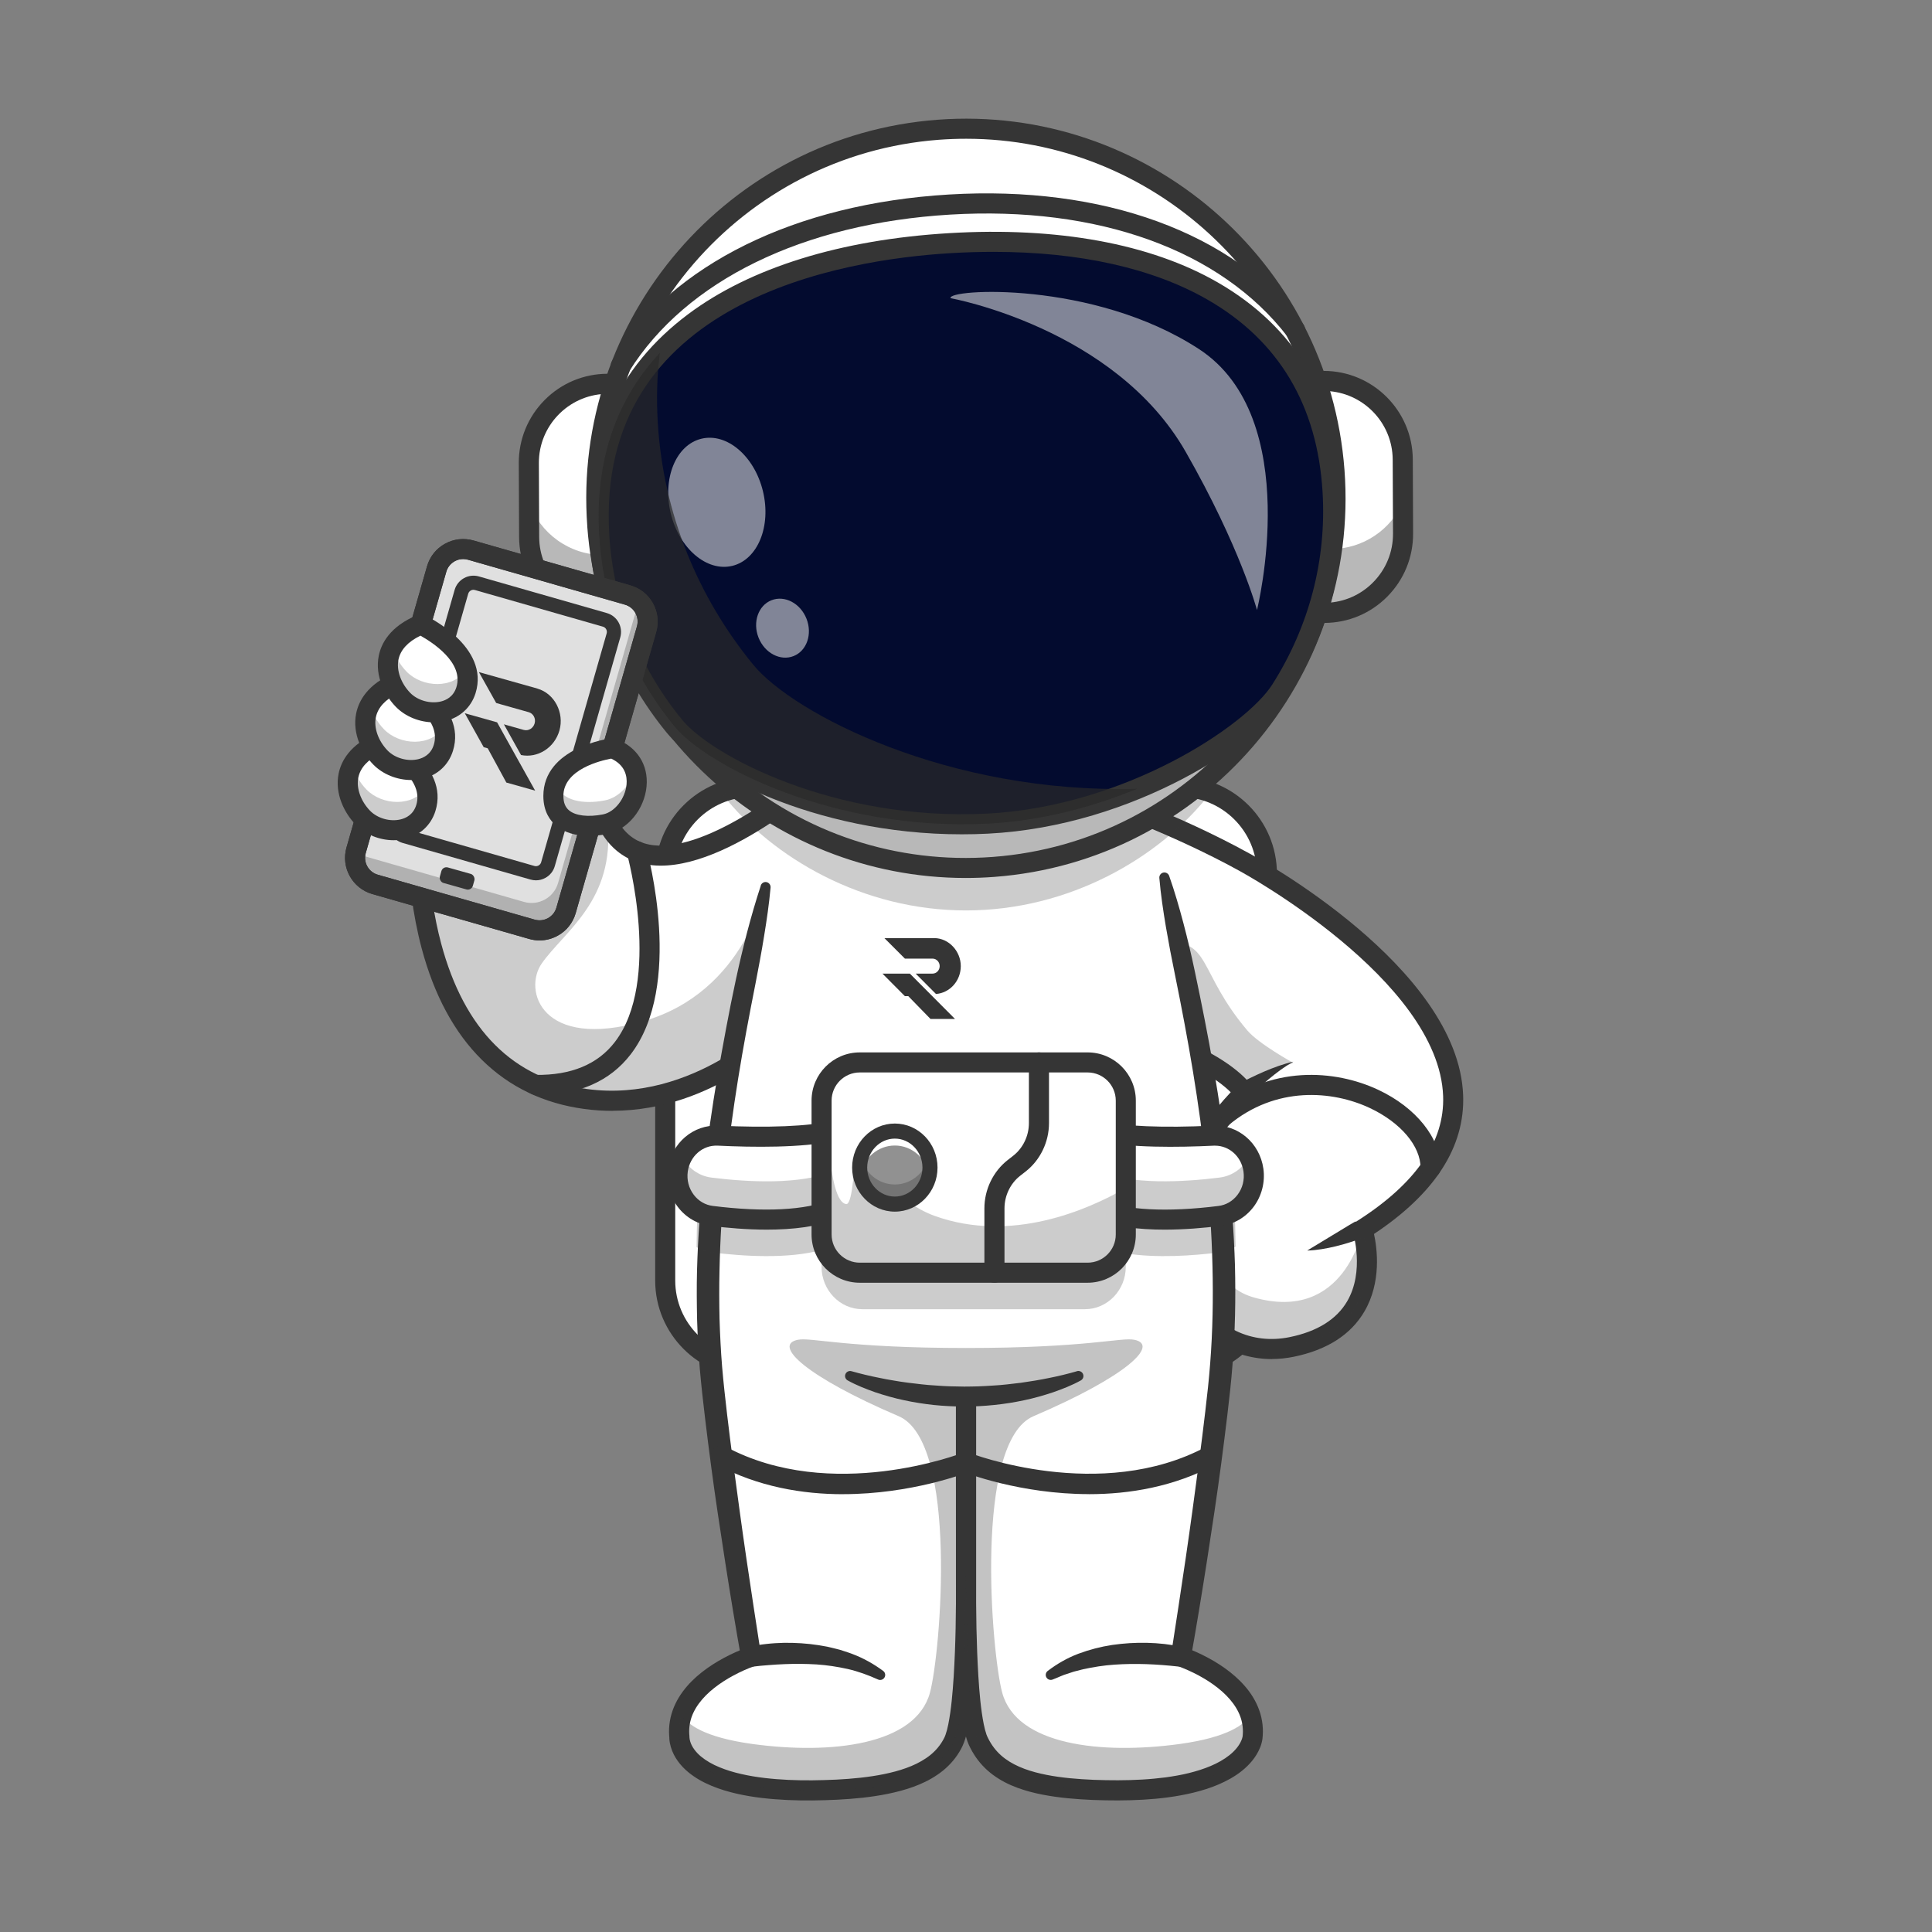 <?xml version="1.0" encoding="UTF-8"?>
<svg id="Layer_1" data-name="Layer 1" xmlns="http://www.w3.org/2000/svg" viewBox="0 0 500 500">
  <rect x="0" y="0" width="500" height="500" fill="#808080" stroke="none"/>
  <defs>
    <style>
      .cls-1 {
        opacity: .7;
      }

      .cls-2 {
        fill: #fff;
      }

      .cls-3 {
        opacity: .5;
      }

      .cls-4 {
        fill: #e0e0e0;
      }

      .cls-5 {
        opacity: .35;
      }

      .cls-6 {
        opacity: .3;
      }

      .cls-7 {
        fill: #747474;
      }

      .cls-8 {
        fill: #353535;
      }

      .cls-9 {
        fill: #030b2f;
      }

      .cls-10 {
        fill: #b1b1b1;
      }

      .cls-11 {
        fill: #292929;
      }

      .cls-12 {
        fill: #919191;
      }

      .cls-13 {
        opacity: .25;
      }
    </style>
  </defs>
  <g>
    <path class="cls-2" d="M172.16,228.08v101.35c0,13.5,10.93,24.43,24.43,24.43h106.85c13.48,0,24.43-10.93,24.43-24.43v-101.35c0-5.68-1.95-10.94-5.23-15.08-.03-.04-.06-.08-.09-.12-2.52-3.16-5.8-5.69-9.57-7.29-2.93-1.25-6.15-1.93-9.54-1.93h-106.85c-3.41,0-6.65,.69-9.59,1.96-2.41,1.02-4.61,2.42-6.54,4.12-.21,.18-.42,.37-.62,.56-4.73,4.45-7.67,10.77-7.67,17.77Z"/>
    <path class="cls-8" d="M169.56,331.4v-105.29c0-13.82,11.24-25.06,25.06-25.06h110.79c13.82,0,25.06,11.24,25.06,25.06v105.29c0,13.82-11.24,25.06-25.06,25.06h-110.79c-13.82,0-25.06-11.24-25.06-25.06Zm25.06-125.15c-10.95,0-19.87,8.91-19.87,19.87v105.29c0,10.95,8.91,19.87,19.87,19.87h110.79c10.95,0,19.87-8.91,19.87-19.87v-105.29c0-10.95-8.91-19.87-19.87-19.87h-110.79Z"/>
    <path class="cls-2" d="M151.57,284.4c29.44,3.98,50.95-19.06,50.95-19.06l4.29-33.74,3.86-30.39s-40.63,36.11-53.43,11.82c-2.02-3.83-3.35-9.17-3.71-16.39-.03-.62-.05-1.25-.07-1.9l-.29,.1-44.9,15.05s-5.5,67.92,43.31,74.51Z"/>
    <g class="cls-13">
      <path class="cls-8" d="M151.57,284.4c29.44,3.98,50.95-19.06,50.95-19.06l4.29-33.74-8.65-2.13s-5.06,27.19-31.69,34.83c-26.35,7.56-31.16-8.02-26.23-15.01,5.87-8.34,18.91-16.25,17.01-36.27-.32-3.36-1.05-7.06-2.32-11.15-.58-1.91-1.05-3.65-1.4-5.24-.14-.62-.25-1.22-.36-1.8l-44.9,15.05s-5.5,67.92,43.31,74.51Z"/>
    </g>
    <path class="cls-8" d="M158.52,287.47c26.57,0,45.06-19.45,45.9-20.35,.98-1.05,.92-2.69-.13-3.67-1.05-.98-2.69-.92-3.67,.13-.21,.22-20.99,22-48.7,18.26-19.06-2.58-31.77-15.26-37.76-37.7-3.74-13.99-3.59-27.66-3.4-32.33l40.27-13.49c.93,12.91,5.13,21.06,12.5,24.26,17.96,7.79,47.61-18.29,48.87-19.4,1.07-.95,1.17-2.59,.22-3.66-.95-1.07-2.59-1.17-3.67-.22-7.86,6.97-30.96,23.9-43.36,18.52-6-2.6-9.2-10.38-9.54-23.11l-.09-3.51-50.14,16.8-.14,1.71c-.06,.71-1.36,17.63,3.43,35.66,6.47,24.39,21.04,38.79,42.11,41.63,2.49,.34,4.93,.49,7.3,.49Z"/>
    <g>
      <path class="cls-2" d="M352.62,318.19s8.03,25.03-18.35,30.4c-4.75,.97-9.3,.58-13.35-.91-17.51-6.45-25.97-33.44-2.99-60.45,1.21-1.43,2.52-2.86,3.91-4.29,.06-.06,.12-.12,.18-.18,0,0-1.22-2.02-5.13-4.87-2.45-1.79-5.97-3.91-10.9-6.05l-9.46-28.93-.02-.05-11.9-36.37s9.37,3.18,21.35,8.6c5.05,2.28,10.58,4.98,16.05,8,0,0,2.6,1.4,6.66,3.92,20.81,12.95,79.96,55.5,23.94,91.15Z"/>
      <g class="cls-13">
        <path class="cls-8" d="M303.17,248.31l2.82,23.54c12.79,5.55,16.03,10.91,16.03,10.91-.06,.06-.12,.12-.18,.18,3.43-2.83,8.03-6.06,12.85-7.87,0,0-8.9-4.89-11.87-8.38-12.81-15.08-9.51-24.02-21.55-22.49-1.89,.24,.64,1.52,1.89,4.11Z"/>
      </g>
      <path class="cls-8" d="M329.18,351.71c1.84,0,3.71-.19,5.59-.57,8.65-1.76,14.82-5.71,18.34-11.73,4.44-7.59,3.31-16.26,2.48-20.06,15.8-10.5,23.56-22.56,23.07-35.89-1.22-33.11-53.2-61.45-55.42-62.64-18.4-10.15-37.6-16.71-37.79-16.77-1.36-.46-2.83,.27-3.29,1.63-.46,1.36,.27,2.83,1.63,3.29,.19,.06,18.97,6.48,36.98,16.41,.54,.29,51.61,28.12,52.71,58.27,.43,11.79-7.05,22.67-22.25,32.34l-1.69,1.08,.61,1.91c.03,.09,3.08,10.01-1.53,17.84-2.75,4.67-7.75,7.78-14.88,9.23-9.8,2-18.92-2.36-23.81-11.36-6.08-11.2-5.61-30.25,13.93-50.1l1.42-1.44-1.05-1.73c-.33-.55-3.55-5.49-14.72-10.8-1.29-.62-2.84-.07-3.46,1.23-.62,1.29-.07,2.84,1.23,3.46,6.22,2.96,9.6,5.73,11.23,7.36-19.89,21.28-19.93,42.01-13.15,54.51,4.99,9.2,13.97,14.54,23.82,14.55Z"/>
      <path class="cls-8" d="M350.79,316.11c-1.01,.57-2.06,1.2-3.08,1.83-1.04,.61-2.07,1.25-3.1,1.88l-6.31,3.82c1.26-.02,2.51-.17,3.75-.36,1.24-.2,2.46-.45,3.68-.75,1.21-.3,2.42-.62,3.6-1.01,1.19-.38,2.35-.77,3.53-1.27l-2.05-4.14Z"/>
      <g class="cls-13">
        <path class="cls-8" d="M334.26,348.59c26.07-5.32,18.54-29.82,18.36-30.4h0s-4.53,24.25-28.09,17.6c-15.07-4.26-13.8-25.5-10.92-40.25-.26-.58-.46-1.19-.63-1.8h0c-20.8,30.95-2.31,59.68,21.29,54.86Z"/>
      </g>
      <path class="cls-8" d="M370.23,304.88c1.43,0,2.59-1.16,2.6-2.59,.02-7.69-6.32-15.64-16.15-20.25-11.1-5.21-27.97-6.59-42.03,5.15-1.1,.92-1.25,2.56-.33,3.66,.92,1.1,2.56,1.25,3.66,.33,12.19-10.18,26.84-8.96,36.5-4.44,8.01,3.76,13.18,9.86,13.16,15.54,0,1.43,1.16,2.6,2.59,2.6h0Z"/>
      <path class="cls-8" d="M322.67,284.58c.85-.89,1.8-1.81,2.74-2.69,.95-.88,1.92-1.74,2.91-2.58,2-1.67,4.08-3.24,6.37-4.55-2.58,.59-5.11,1.53-7.58,2.58-1.23,.53-2.45,1.1-3.66,1.69-1.22,.6-2.39,1.2-3.62,1.9l2.84,3.65Z"/>
    </g>
    <path class="cls-8" d="M272.15,436.14c.47,0,.95-.13,1.38-.4,12.73-7.99,31.42-4.46,31.61-4.42,1.41,.28,2.77-.64,3.05-2.05,.28-1.41-.64-2.77-2.04-3.05-.85-.17-20.88-3.98-35.37,5.12-1.21,.76-1.58,2.37-.82,3.58,.49,.79,1.34,1.22,2.2,1.22Z"/>
    <path class="cls-2" d="M198.16,229.48c-7.34,34.98-18.7,82.45-13.7,129.49,3.21,30.16,9.93,69.81,9.93,69.81,0,0-19.99,6.59-18.56,20.78,.04,.38-.85,15.22,38.74,13.73,16.78-.63,28.2-3.84,32.28-12.67,3.66-7.91,3.13-43.1,3.13-43.1v-49.78h.05v49.78s-.52,35.19,3.13,43.1c4.08,8.83,13.63,12.04,30.41,12.67,39.59,1.48,40.57-13.35,40.61-13.73,1.43-14.19-18.56-20.78-18.56-20.78,0,0,6.72-39.65,9.93-69.81,5.12-48.16-6.72-96.95-14.23-131.98"/>
    <path class="cls-8" d="M196.89,229.21c-5.25,16.01-8.24,32.59-11.2,49.19-2.82,16.62-4.84,33.45-5.3,50.41-.11,4.24-.07,8.48,.02,12.72,.13,4.24,.35,8.49,.7,12.72,.37,4.25,.84,8.43,1.34,12.61,.5,4.18,1.03,8.35,1.58,12.52,1.1,8.34,2.38,16.65,3.66,24.95,1.29,8.3,2.66,16.58,4.13,24.87l1.75-2.9h0c-1.18,.41-2.16,.82-3.21,1.28-1.03,.46-2.03,.96-3.03,1.49-1.98,1.07-3.9,2.29-5.72,3.72-1.81,1.43-3.51,3.08-4.94,5.03-1.43,1.94-2.57,4.22-3.13,6.7-.28,1.23-.41,2.5-.4,3.76,.01,.31,.01,.63,.04,.94l.04,.46v.1s0-.09,0-.09c0-.05,0-.04,0,0v.28c.05,.77,.19,1.48,.39,2.15,.8,2.71,2.52,4.83,4.4,6.42,1.91,1.6,4.02,2.75,6.15,3.63,2.14,.89,4.32,1.54,6.5,2.03,4.36,1,8.74,1.43,13.09,1.64,4.36,.2,8.68,.13,13-.08,4.33-.23,8.68-.63,13.03-1.52,2.18-.44,4.36-1.01,6.51-1.78,2.15-.78,4.28-1.77,6.27-3.13,1.99-1.33,3.81-3.08,5.21-5.14,.35-.51,.66-1.05,.96-1.59l.41-.83c.13-.29,.26-.62,.38-.93,.44-1.21,.72-2.35,.95-3.46,.88-4.44,1.2-8.71,1.5-13.02,.53-8.59,.65-17.12,.6-25.67v-50.98s-2.61,2.6-2.61,2.6h.05s-2.6-2.6-2.6-2.6v50.9c-.06,8.54,.05,17.06,.58,25.64,.29,4.3,.61,8.57,1.48,12.99,.23,1.11,.5,2.24,.91,3.44l.38,.94c.13,.29,.26,.55,.4,.82,.28,.54,.57,1.07,.9,1.58,1.29,2.07,3.01,3.91,4.96,5.34,1.95,1.43,4.09,2.51,6.25,3.3,2.16,.8,4.36,1.37,6.54,1.79,4.37,.85,8.72,1.19,13.04,1.38,4.31,.16,8.64,.18,12.99-.07,4.34-.25,8.71-.78,13.05-1.83,2.17-.54,4.33-1.2,6.44-2.1,2.11-.91,4.2-2.02,6.1-3.55,1.89-1.53,3.64-3.46,4.68-6.01,.26-.64,.46-1.31,.59-2.1l.04-.32,.02-.24,.04-.46c.02-.31,.03-.63,.04-.94,0-1.26-.12-2.53-.41-3.76-.56-2.47-1.71-4.74-3.13-6.68-1.44-1.94-3.14-3.59-4.94-5.02-1.81-1.43-3.73-2.65-5.71-3.71-.99-.53-2-1.03-3.02-1.49-1.04-.46-2.02-.87-3.2-1.28h0s1.75,2.9,1.75,2.9c1.49-8.39,2.87-16.78,4.18-25.19,1.3-8.41,2.59-16.82,3.7-25.27,.56-4.22,1.09-8.45,1.6-12.68l.72-6.36c.21-2.13,.44-4.28,.59-6.43,.69-8.58,.85-17.19,.64-25.77-.52-17.17-2.61-34.2-5.52-51.03-1.45-8.42-3.12-16.78-4.88-25.11-.87-4.17-1.86-8.31-2.94-12.42-1.09-4.11-2.27-8.2-3.69-12.24-.24-.68-.99-1.04-1.67-.8-.57,.2-.92,.77-.87,1.35,.36,4.27,1,8.48,1.7,12.67,.72,4.19,1.51,8.35,2.37,12.5,1.69,8.3,3.27,16.62,4.64,24.96,2.74,16.67,4.65,33.47,5.04,50.28,.21,8.4,.06,16.81-.59,25.16-.14,2.09-.37,4.17-.57,6.26l-.71,6.3c-.49,4.2-1.02,8.4-1.57,12.6-1.11,8.4-2.24,16.8-3.47,25.19l-1.88,12.58-1.93,12.57-.34,2.21,2.09,.69h0c.83,.29,1.81,.69,2.7,1.09,.91,.41,1.81,.85,2.69,1.32,1.75,.95,3.43,2.01,4.95,3.22,3.04,2.39,5.48,5.41,6.23,8.78,.19,.84,.28,1.69,.28,2.56,0,.22,0,.43-.03,.65l-.03,.33v.16s-.02,.08-.02,.08c-.04,.25-.14,.61-.28,.95-.56,1.4-1.7,2.77-3.11,3.89-2.85,2.27-6.64,3.69-10.52,4.65-1.95,.49-3.97,.82-5.98,1.11-2.03,.25-4.08,.46-6.14,.57-4.13,.24-8.29,.22-12.46,.07-4.16-.18-8.3-.51-12.26-1.29-3.94-.77-7.76-2.01-10.7-4.18-1.47-1.08-2.69-2.4-3.65-3.93-.24-.38-.46-.78-.67-1.18l-.3-.61-.22-.54c-.28-.81-.52-1.74-.71-2.71-.77-3.91-1.11-8.12-1.38-12.29-.51-8.37-.63-16.83-.58-25.26v-50.94s.01-2.6,.01-2.6h-2.65s-2.6,0-2.6,0v2.6s.01,51.02,.01,51.02c.05,8.44-.07,16.92-.59,25.3-.28,4.17-.62,8.39-1.4,12.3-.19,.97-.44,1.9-.72,2.69-.08,.18-.14,.36-.22,.55l-.3,.59c-.22,.39-.44,.77-.69,1.13-.99,1.46-2.28,2.72-3.82,3.75-3.07,2.09-6.94,3.31-10.89,4.12-3.98,.81-8.11,1.2-12.27,1.42-4.17,.19-8.35,.27-12.49,.07-4.13-.2-8.25-.62-12.17-1.52-1.97-.44-3.87-1.02-5.66-1.76-1.79-.73-3.44-1.67-4.8-2.8-1.34-1.13-2.36-2.5-2.76-3.9-.1-.34-.16-.69-.18-.98v-.11s-.02-.29-.02-.29v-.1s-.03-.33-.03-.33c-.02-.22-.02-.44-.03-.65,0-.87,.08-1.72,.27-2.56,.74-3.37,3.18-6.4,6.22-8.79,1.52-1.2,3.2-2.28,4.96-3.22,.88-.47,1.78-.92,2.69-1.33,.89-.4,1.88-.8,2.71-1.09h0l2.11-.57-.36-2.33-1.91-12.41-1.86-12.42c-1.22-8.29-2.33-16.58-3.44-24.88-.55-4.15-1.07-8.3-1.56-12.44-.49-4.15-.95-8.3-1.3-12.41-.34-4.12-.54-8.26-.67-12.4-.09-4.14-.11-8.29-.01-12.44,.31-16.6,2.16-33.19,4.81-49.66,1.32-8.24,2.87-16.45,4.5-24.66,.79-4.11,1.58-8.22,2.24-12.37,.68-4.14,1.29-8.3,1.67-12.51h0c.06-.73-.47-1.36-1.18-1.43-.62-.06-1.17,.33-1.36,.89Z"/>
    <path class="cls-8" d="M194.89,431.32l1.98-.22c.68-.07,1.37-.12,2.05-.17,1.37-.11,2.75-.2,4.13-.25,2.76-.12,5.51-.09,8.25,.07,2.74,.18,5.45,.6,8.12,1.19,2.67,.62,5.23,1.55,7.76,2.69l.07,.03c.65,.3,1.42,0,1.72-.65,.26-.57,.07-1.23-.41-1.58-2.42-1.79-5.1-3.3-7.94-4.37-.7-.29-1.43-.49-2.15-.74l-1.08-.35c-.36-.1-.73-.18-1.1-.28-.73-.17-1.47-.38-2.21-.53l-2.23-.39c-2.98-.46-5.98-.65-8.98-.61-1.5,.04-2.99,.12-4.48,.29-.75,.07-1.49,.19-2.23,.3-.76,.12-1.47,.25-2.28,.44-1.4,.33-2.26,1.74-1.92,3.13,.31,1.29,1.52,2.12,2.81,1.98h.12Z"/>
    <path class="cls-8" d="M305.84,426.22c-.82-.19-1.53-.33-2.28-.45-.74-.12-1.49-.22-2.23-.31-1.49-.17-2.99-.26-4.49-.3-3-.07-6.01,.12-8.99,.55-2.98,.45-5.94,1.22-8.78,2.28-2.84,1.07-5.52,2.62-7.92,4.44-.57,.43-.68,1.25-.25,1.82,.35,.46,.96,.62,1.48,.43l.15-.06c1.32-.48,2.51-1.14,3.85-1.49,.66-.2,1.28-.47,1.95-.62,.67-.16,1.32-.34,1.98-.51,2.67-.57,5.37-1.01,8.11-1.19,2.74-.19,5.49-.22,8.24-.13,1.38,.05,2.76,.12,4.13,.23,1.36,.09,2.78,.25,4.03,.38h.14c1.43,.16,2.7-.87,2.85-2.3,.14-1.31-.73-2.5-1.99-2.8Z"/>
    <g>
      <g class="cls-13">
        <path class="cls-8" d="M180.26,322.74c1.16,.71,2.46,1.19,3.88,1.37,8.21,1.03,19.78,1.76,28.48-.61v4.36c0,6.03,4.75,10.96,10.55,10.96h57.63c5.8,0,10.55-4.94,10.55-10.96v-3.48c7.99,1.26,17.35,.61,24.32-.27,1.5-.19,2.89-.71,4.1-1.5-.07-6.07-.29-12.11-.64-18.07-1.41-.77-2.99-1.2-4.66-1.2-.16,0-.31,0-.47,.01-6.4,.32-15.16,.51-22.64-.16v-7.82c0-6.03-4.74-10.96-10.55-10.96h-57.63c-4.63,0-8.6,3.15-10,7.49-.35,1.09-.54,2.25-.54,3.47v7.32c-8.19,1.24-19.17,1.04-26.81,.66-.16,0-.31-.01-.47-.01-1.59,0-3.09,.39-4.44,1.08-.35,6.05-.59,12.17-.65,18.33Z"/>
      </g>
      <path class="cls-2" d="M283.77,312.9c8.85,3.72,22.56,2.94,31.9,1.77,5.6-.7,9.54-6.07,8.71-11.87h0c-.75-5.29-5.24-9.14-10.38-8.89-8.74,.43-21.84,.62-30.14-1.29"/>
      <g class="cls-13">
        <path class="cls-8" d="M283.76,312.89c8.85,3.72,22.56,2.95,31.9,1.77,5.6-.7,9.53-6.07,8.71-11.87-.17-1.23-.55-2.39-1.1-3.43-1.49,2.87-4.25,4.96-7.61,5.39-9.33,1.17-23.01,1.95-31.86-1.76l-.04,9.91Z"/>
      </g>
      <path class="cls-8" d="M282.76,315.29h0c-6.33-2.66-6.77-13.15-4.65-19.69,1.89-5.85,5.05-5.8,6.33-5.51,6.14,1.41,16.59,1.85,29.44,1.22,6.51-.32,12.13,4.46,13.08,11.12,.5,3.53-.44,7.15-2.57,9.95-2.08,2.72-5.05,4.44-8.38,4.86-4.37,.55-9.48,.99-14.61,.99-6.66,0-13.38-.74-18.62-2.94Zm31.36-18.79c-9.19,.45-21.78,.59-30.23-1.21-.97,1.34-2.16,6.09-1.55,10.45,.36,2.53,1.24,4.27,2.44,4.77h0c6.41,2.7,17.27,3.26,30.57,1.59,1.94-.24,3.68-1.26,4.9-2.86,1.32-1.72,1.87-3.88,1.56-6.07-.55-3.86-3.67-6.67-7.34-6.67-.12,0-.23,0-.35,0Z"/>
      <path class="cls-2" d="M216.04,312.9c-8.85,3.72-22.56,2.94-31.9,1.77-5.6-.7-9.54-6.07-8.71-11.87h0c.75-5.29,5.24-9.14,10.38-8.89,8.74,.43,21.84,.62,30.14-1.29"/>
      <g class="cls-13">
        <path class="cls-8" d="M184.14,314.66c9.35,1.18,23.05,1.95,31.9-1.77l-.04-9.89c-8.85,3.71-22.53,2.93-31.86,1.76-3.36-.42-6.13-2.53-7.62-5.4-.54,1.04-.92,2.19-1.1,3.43-.82,5.8,3.11,11.17,8.71,11.87Z"/>
      </g>
      <path class="cls-8" d="M183.82,317.24c-3.33-.42-6.31-2.15-8.38-4.86-2.14-2.8-3.08-6.43-2.57-9.95,.95-6.65,6.56-11.43,13.08-11.12,12.84,.62,23.3,.19,29.44-1.22,1.27-.29,4.44-.34,6.33,5.51,2.11,6.55,1.67,17.03-4.65,19.69-5.24,2.2-11.95,2.94-18.62,2.94-5.14,0-10.24-.44-14.61-.99Zm1.87-20.74c-3.8-.19-7.12,2.68-7.69,6.66-.31,2.19,.24,4.34,1.56,6.07,1.22,1.6,2.97,2.62,4.9,2.86,13.3,1.67,24.16,1.11,30.57-1.59h0c1.19-.5,2.08-2.24,2.44-4.77,.61-4.35-.58-9.1-1.55-10.45-8.45,1.8-21.05,1.66-30.23,1.21Z"/>
      <path class="cls-2" d="M212.62,285.91v32.5c0,6.03,4.75,10.97,10.55,10.97h57.63c5.81,0,10.55-4.93,10.55-10.97v-32.5c0-6.02-4.74-10.96-10.55-10.96h-57.63c-4.63,0-8.6,3.15-10.01,7.49-.35,1.09-.54,2.26-.54,3.47Z"/>
      <g class="cls-13">
        <path class="cls-8" d="M212.62,285.91v32.5c0,6.03,4.75,10.97,10.55,10.97h57.63c5.81,0,10.55-4.93,10.55-10.97v-10.94c-9.94,5.71-29.64,14.3-49.41,7.22-9.66-3.46-20.73-15.33-20.73-15.33,0,0-.43,12.45-2.2,12.25-4.95-.55-4.91-25.73-5.84-29.17-.35,1.09-.54,2.26-.54,3.47Z"/>
      </g>
      <path class="cls-8" d="M210.03,319.49v-34.65c0-6.88,5.6-12.48,12.48-12.48h58.96c6.88,0,12.48,5.6,12.48,12.48v34.65c0,6.88-5.6,12.48-12.48,12.48h-58.96c-6.88,0-12.48-5.6-12.48-12.48Zm12.48-41.94c-4.02,0-7.29,3.27-7.29,7.29v34.65c0,4.02,3.27,7.29,7.29,7.29h58.96c4.02,0,7.29-3.27,7.29-7.29v-34.65c0-4.02-3.27-7.29-7.29-7.29h-58.96Z"/>
      <ellipse class="cls-12" cx="231.57" cy="302.17" rx="9.1" ry="9.45"/>
      <path class="cls-2" d="M222.47,302.17c0,.64,.06,1.27,.18,1.88,.84-4.33,4.52-7.59,8.93-7.59s8.08,3.26,8.92,7.59c.12-.61,.18-1.23,.18-1.88,0-5.22-4.07-9.45-9.1-9.45s-9.1,4.24-9.1,9.45Z"/>
      <path class="cls-7" d="M222.47,302.16c0,5.22,4.08,9.45,9.1,9.45s9.1-4.23,9.1-9.45c0-.88-.12-1.73-.33-2.53-1.07,3.98-4.6,6.91-8.77,6.91s-7.7-2.93-8.77-6.91c-.21,.8-.33,1.66-.33,2.53Z"/>
      <path class="cls-8" d="M220.53,302.17c0-6.29,4.96-11.4,11.05-11.4,6.09,0,11.05,5.11,11.05,11.4s-4.96,11.4-11.05,11.4c-6.09,0-11.05-5.11-11.05-11.4Zm3.9,0c0,4.14,3.21,7.5,7.15,7.5s7.15-3.37,7.15-7.5-3.21-7.5-7.15-7.5-7.15,3.37-7.15,7.5Z"/>
      <path class="cls-8" d="M257.36,331.97c1.43,0,2.6-1.16,2.6-2.6v-16.63c0-3.3,1.51-6.45,4.03-8.43l1.46-1.14c3.77-2.95,6.03-7.63,6.03-12.52v-15.7c0-1.43-1.16-2.6-2.6-2.6s-2.6,1.16-2.6,2.6v15.7c0,3.3-1.51,6.45-4.03,8.43l-1.46,1.14c-3.77,2.95-6.03,7.63-6.03,12.52v16.63c0,1.43,1.16,2.6,2.6,2.6Z"/>
    </g>
    <path class="cls-8" d="M281.84,386.69c10.36,0,21.94-1.87,32.82-7.71,1.26-.68,1.74-2.25,1.06-3.52-.68-1.26-2.25-1.74-3.52-1.06-27.37,14.68-60.94,1.75-61.27,1.61-1.33-.53-2.84,.13-3.37,1.46-.53,1.33,.13,2.84,1.46,3.37,.92,.36,15.07,5.84,32.81,5.84Z"/>
    <path class="cls-8" d="M218.17,386.69c17.73,0,31.87-5.47,32.8-5.84,1.33-.53,1.99-2.04,1.46-3.37-.53-1.33-2.04-1.98-3.37-1.46h0c-.34,.13-33.87,13.07-61.24-1.61-1.26-.68-2.84-.2-3.52,1.06-.68,1.26-.2,2.84,1.06,3.52,10.88,5.84,22.46,7.71,32.81,7.71Z"/>
    <path class="cls-2" d="M275.38,356.48s-10.29,4.6-25.36,4.6c-15.08,0-25.41-4.6-25.41-4.6,0,0,6.83-5.4,25.41-5.4,18.58,0,25.36,5.4,25.36,5.4Z"/>
    <path class="cls-8" d="M278.65,354.89c-2.3,.66-4.75,1.26-7.15,1.73-2.42,.5-4.85,.9-7.28,1.24-2.44,.29-4.88,.61-7.33,.73-1.22,.09-2.45,.14-3.67,.2-1.22,.05-2.45,.04-3.67,.06-2.45-.03-4.9-.07-7.35-.28-2.45-.12-4.89-.45-7.33-.74l-1.83-.26-1.82-.3c-1.22-.2-2.43-.42-3.64-.68-2.41-.47-4.86-1.06-7.16-1.71l-.07-.02c-.69-.19-1.41,.21-1.6,.9-.17,.59,.11,1.2,.62,1.49,2.36,1.3,4.74,2.22,7.2,3.09,2.46,.82,4.96,1.53,7.5,2.06,1.27,.27,2.54,.52,3.83,.71,1.28,.2,2.57,.38,3.86,.51,2.58,.27,5.18,.37,7.79,.41,5.2-.04,10.4-.55,15.47-1.64,2.54-.53,5.04-1.24,7.5-2.06,2.46-.86,4.84-1.78,7.2-3.08,.63-.35,.86-1.14,.51-1.77-.3-.54-.93-.79-1.5-.63l-.07,.02Z"/>
    <g class="cls-13">
      <path class="cls-8" d="M187,205.61c13.03,16.51,36.37,30.01,62.99,30.01s49.97-13.52,63-30.04c-2.93-1.25-6.15-1.93-9.54-1.93h-106.85c-3.41,0-6.65,.69-9.59,1.96Z"/>
    </g>
    <g class="cls-6">
      <path class="cls-8" d="M175.84,449.55c.04,.38,1.02,15.21,40.61,13.73,16.78-.63,26.33-3.84,30.41-12.68,1.43-3.1,2.23-9.74,2.66-16.68l.37-26.59,.63,26.59c.43,6.93,1.23,13.58,2.66,16.68,4.09,8.83,13.63,12.04,30.41,12.68,39.59,1.48,40.57-13.35,40.61-13.73,.21-2.06-.04-3.96-.6-5.69-1.43,2.36-5.71,5.75-18.26,7.48-20.37,2.79-42.25,.31-45.96-13.24-2.79-10.19-7.39-64.98,8.09-71.59,23.94-10.23,32.73-18.46,26.07-19.78-3.38-.68-12.3,2.13-43.52,2.13-31.23,0-40.14-2.81-43.52-2.13-6.66,1.33,2.13,9.55,26.07,19.78,15.48,6.61,10.88,61.4,8.09,71.59-3.71,13.54-25.59,16.03-45.96,13.24-12.55-1.73-16.83-5.12-18.26-7.48-.56,1.74-.81,3.64-.6,5.69Z"/>
    </g>
    <g>
      <path class="cls-2" d="M157.47,159.35h0c1.08,0,1.95-.88,1.94-1.96l-.22-56.13c0-1.08-.88-1.95-1.96-1.94h0c-11.29,.04-20.41,9.23-20.36,20.53l.08,19.14c.04,11.29,9.23,20.41,20.53,20.36Z"/>
      <path class="cls-8" d="M136.47,138.99l-.08-19.14c-.02-5.59,2.13-10.84,6.07-14.81,3.93-3.97,9.18-6.16,14.76-6.18h0c1.33,0,2.41,1.08,2.42,2.41l.22,56.13c0,1.33-1.07,2.42-2.41,2.43h-.08c-11.49,0-20.86-9.33-20.91-20.83Zm20.99,19.89c.82,0,1.48-.67,1.48-1.49l-.22-56.13c0-.82-.67-1.48-1.48-1.48h0c-5.34,.02-10.34,2.12-14.1,5.91-3.76,3.79-5.82,8.81-5.79,14.15l.08,19.14c.04,10.99,9,19.9,19.98,19.9,.03,0,.05,0,.08,0h0Z"/>
    </g>
    <g class="cls-5">
      <path class="cls-8" d="M136.91,130.01l.03,8.98c.05,11.29,9.24,20.41,20.53,20.37,1.08,0,1.94-.88,1.94-1.96l-.05-14.92c-.3,.68-.98,1.15-1.77,1.16h-1.33c-8.92,.04-16.54-5.65-19.35-13.62Z"/>
    </g>
    <path class="cls-8" d="M134.34,139l-.08-19.14c-.02-6.15,2.35-11.95,6.68-16.32,4.33-4.37,10.11-6.79,16.27-6.81h.02c2.5,0,4.54,2.03,4.55,4.53l.22,56.13c0,1.21-.46,2.36-1.32,3.22-.85,.86-1.99,1.34-3.21,1.34h0s-.06,0-.09,0c-12.66,0-22.99-10.28-23.04-22.95Zm5.12-19.16l.08,19.14c.04,9.62,7.73,17.46,17.27,17.77l-.22-54.81c-9.54,.38-17.17,8.28-17.13,17.9Z"/>
    <g>
      <path class="cls-2" d="M342.51,98.58h0c-1.08,0-1.95,.88-1.94,1.96l.22,56.13c0,1.08,.88,1.95,1.96,1.94h0c11.29-.04,20.41-9.23,20.36-20.53l-.08-19.14c-.04-11.29-9.23-20.41-20.53-20.36Z"/>
      <path class="cls-8" d="M340.32,156.67l-.22-56.13c0-.65,.25-1.25,.7-1.71,.45-.46,1.06-.71,1.7-.71h.08c11.49,0,20.86,9.33,20.91,20.83l.08,19.14c.02,5.59-2.13,10.84-6.07,14.81-3.93,3.97-9.18,6.16-14.76,6.18h0c-1.33,0-2.41-1.08-2.42-2.41Zm2.19-57.62h0c-.4,0-.77,.16-1.05,.44-.28,.28-.43,.65-.43,1.05l.22,56.13c0,.82,.67,1.48,1.48,1.48h0c5.34-.02,10.34-2.12,14.1-5.91,3.76-3.79,5.82-8.81,5.79-14.15l-.08-19.14c-.04-10.99-9-19.9-19.98-19.9-.03,0-.05,0-.08,0Z"/>
    </g>
    <g class="cls-5">
      <path class="cls-8" d="M340.72,141.1l.06,15.57c0,1.08,.88,1.94,1.96,1.94,5.93-.03,11.26-2.57,14.98-6.62,3.36-3.66,5.4-8.55,5.38-13.91l-.03-8.07c-3.18,7.09-10.3,12.05-18.58,12.08h-2.05c-.75,0-1.39-.4-1.73-1.01Z"/>
    </g>
    <path class="cls-8" d="M338.19,156.68l-.22-56.13c0-1.21,.46-2.36,1.32-3.22,.86-.86,1.99-1.34,3.21-1.34,.03,0,.06,0,.09,0,12.66,0,22.99,10.28,23.04,22.95l.08,19.14c.02,6.15-2.35,11.95-6.68,16.32-4.33,4.37-10.11,6.79-16.27,6.81h-.02c-2.5,0-4.53-2.03-4.55-4.53Zm5.19-.68c4.52-.18,8.75-2.03,11.95-5.26,3.36-3.38,5.2-7.87,5.18-12.64l-.08-19.14c-.04-9.62-7.73-17.46-17.27-17.77l.22,54.81Z"/>
    <g>
      <circle class="cls-2" cx="249.98" cy="128.96" r="95.66"/>
      <path class="cls-8" d="M187.29,201.83c-19.46-16.74-31.24-40.07-33.17-65.67l.47-.03-.47,.03c-3.97-52.85,35.8-99.08,88.65-103.05,52.85-3.96,99.08,35.8,103.05,88.65,3.97,52.85-35.8,99.08-88.65,103.05-2.46,.18-4.91,.28-7.35,.28-22.97,0-44.94-8.12-62.54-23.26ZM242.85,34.04c-52.34,3.93-91.72,49.71-87.79,102.05,1.9,25.35,13.57,48.45,32.84,65.03,19.28,16.58,43.86,24.66,69.21,22.76,52.34-3.93,91.72-49.71,87.79-102.05-3.75-49.93-45.57-88.06-94.85-88.06-2.38,0-4.79,.09-7.2,.27Z"/>
    </g>
    <g class="cls-5">
      <path class="cls-8" d="M154.51,122.86c-.28,4.36-.26,8.79,.08,13.27,3.96,52.68,49.88,92.18,102.55,88.22,52.68-3.96,92.18-49.87,88.22-102.55-.11-1.51-.26-3.03-.45-4.52-2.94,46.92-40.1,85.66-88.3,89.28-51.16,3.84-95.94-33.31-102.11-83.71Z"/>
    </g>
    <path class="cls-8" d="M152,136.32l2.59-.19-2.59,.19c-4.06-54.02,36.59-101.28,90.62-105.33,54.02-4.06,101.28,36.59,105.33,90.62,4.06,54.02-36.59,101.28-90.62,105.33-2.49,.19-4.97,.28-7.43,.28-50.86,0-94.04-39.36-97.91-90.9ZM243.01,36.17c-51.17,3.84-89.67,48.6-85.83,99.77,1.86,24.79,13.26,47.37,32.11,63.58,18.84,16.21,42.87,24.11,67.66,22.25,51.17-3.84,89.67-48.6,85.83-99.77-3.67-48.81-44.55-86.09-92.73-86.09-2.33,0-4.68,.09-7.04,.26Z"/>
    <path class="cls-9" d="M155.08,138.56c1.12,18.68,8.22,35.67,19.46,49.4,8.42,10.29,41.52,27.21,81.02,25.2,36.62-1.86,68.76-23.38,75.89-34.6,9.51-14.97,14.54-32.68,13.42-51.37-2.96-49.45-46.67-67.4-99.08-64.26-52.41,3.14-93.66,26.19-90.7,75.63Z"/>
    <path class="cls-8" d="M172.53,189.6c-11.99-14.66-18.92-32.26-20.04-50.89-1.46-24.29,7.16-43.61,25.62-57.41,16.09-12.03,39.43-19.28,67.51-20.96,28.08-1.68,52.12,2.73,69.53,12.75,19.97,11.5,30.84,29.65,32.3,53.94,1.12,18.63-3.66,36.93-13.82,52.92-7.5,11.81-39.96,33.87-77.95,35.8-2.3,.12-4.56,.17-6.8,.17-38.63,0-68.49-16.71-76.35-26.32Zm73.41-124.08c-27.75,1.66-91.9,12.1-88.26,72.88l-2.59,.16,2.59-.16c1.05,17.53,7.58,34.1,18.88,47.91,7.5,9.17,39.31,26.26,78.87,24.25,35.69-1.82,67.04-22.71,73.83-33.4,9.57-15.06,14.07-32.29,13.02-49.82-1.34-22.44-11.34-39.18-29.7-49.75-14.2-8.18-33.21-12.41-55.45-12.41-3.64,0-7.37,.11-11.18,.34Z"/>
    <g class="cls-3">
      <ellipse class="cls-2" cx="185.52" cy="129.99" rx="12.27" ry="16.93" transform="translate(-25.51 47.64) rotate(-13.7)"/>
    </g>
    <g class="cls-3">
      <ellipse class="cls-2" cx="202.52" cy="162.56" rx="6.67" ry="7.77" transform="translate(-45.68 86.15) rotate(-21.64)"/>
    </g>
    <g class="cls-1">
      <path class="cls-11" d="M170.77,91.32c-10.94,11.76-16.88,27.37-15.69,47.23,1.12,18.69,8.23,35.67,19.45,49.4,8.42,10.29,41.52,27.21,81.02,25.2,13.95-.71,27.24-4.27,38.75-9.03-48.6,1.43-88.93-19.35-99.38-32.11-14.26-17.43-23.27-38.98-24.69-62.69-.38-6.34-.18-12.33,.53-18Z"/>
    </g>
    <path class="cls-8" d="M160.65,97.3c.64,0,1.27-.23,1.77-.71l.24-.23,.19-.29c14.71-23.47,44.96-38.24,83.02-40.53,38.26-2.29,70.06,9.18,87.25,31.47l.22,.25c.98,1.04,2.61,1.07,3.65,.08,1-.95,1.07-2.53,.19-3.58-18.26-23.63-51.65-35.81-91.62-33.42-39.72,2.38-71.46,18.02-87.07,42.9-.65,.98-.57,2.32,.27,3.22,.51,.54,1.2,.82,1.89,.82Z"/>
    <g class="cls-3">
      <path class="cls-2" d="M325.31,157.87s12.39-49.7-15.06-67.56c-27.45-17.86-65.27-15.52-64.24-13.14,0,0,42.48,7.63,60.84,39.75,14.16,24.77,18.46,40.96,18.46,40.96Z"/>
    </g>
    <rect class="cls-4" x="84.75" y="163.18" width="89.98" height="56.51" rx="7.14" ry="7.14" transform="translate(-90.01 263.48) rotate(-74.02)"/>
    <path class="cls-10" d="M97.06,228.88l40.6,11.63c3.79,1.08,7.74-1.11,8.83-4.9l20.84-72.78c.77-2.69-.11-5.46-2.03-7.22,0,.04-.01,.08-.03,.12l-20.84,72.78c-1.08,3.79-5.04,5.99-8.83,4.9l-40.6-11.63c-1.11-.32-2.08-.88-2.87-1.61-1.01,3.75,1.18,7.64,4.93,8.71Z"/>
    <path class="cls-8" d="M136.95,243l-40.6-11.62c-5.16-1.48-8.16-6.88-6.68-12.04l20.84-72.78c.72-2.5,2.36-4.57,4.64-5.83,2.27-1.26,4.9-1.56,7.4-.85l40.6,11.62c2.5,.72,4.57,2.36,5.83,4.64,1.26,2.27,1.56,4.9,.85,7.4l-20.84,72.78c-.72,2.5-2.36,4.57-4.64,5.83-1.47,.81-3.08,1.23-4.71,1.23-.9,0-1.81-.13-2.69-.38Zm-19.29-97.74c-1.06,.59-1.83,1.56-2.16,2.72l-20.84,72.78c-.69,2.41,.71,4.93,3.12,5.62l-.71,2.5,.71-2.5,40.6,11.62c1.17,.33,2.39,.19,3.46-.4,1.06-.59,1.83-1.56,2.16-2.72l20.84-72.78c.33-1.17,.19-2.39-.4-3.46-.59-1.06-1.56-1.83-2.72-2.16l-40.6-11.62c-.41-.12-.84-.18-1.26-.18-.76,0-1.51,.19-2.2,.57Z"/>
    <path class="cls-8" d="M136.95,243l-40.6-11.62c-5.16-1.48-8.16-6.88-6.68-12.04l20.84-72.78c.72-2.5,2.36-4.57,4.64-5.83,2.27-1.26,4.9-1.56,7.4-.85l40.6,11.62c2.5,.72,4.57,2.36,5.83,4.64,1.26,2.27,1.56,4.9,.85,7.4l-20.84,72.78c-.72,2.5-2.36,4.57-4.64,5.83-1.47,.81-3.08,1.23-4.71,1.23-.9,0-1.81-.13-2.69-.38Zm-19.29-97.74c-1.06,.59-1.83,1.56-2.16,2.72l-20.84,72.78c-.69,2.41,.71,4.93,3.12,5.62l-.71,2.5,.71-2.5,40.6,11.62c1.17,.33,2.39,.19,3.46-.4,1.06-.59,1.83-1.56,2.16-2.72l20.84-72.78c.33-1.17,.19-2.39-.4-3.46-.59-1.06-1.56-1.83-2.72-2.16l-40.6-11.62c-.41-.12-.84-.18-1.26-.18-.76,0-1.51,.19-2.2,.57Z"/>
    <path class="cls-8" d="M137.3,227.63l-33.11-9.48c-2.69-.77-4.25-3.59-3.48-6.28l16.95-59.21c.77-2.69,3.58-4.25,6.28-3.48l33.11,9.48c2.69,.77,4.25,3.59,3.48,6.28l-16.95,59.21c-.37,1.3-1.23,2.38-2.42,3.04-.76,.42-1.6,.64-2.45,.64-.47,0-.94-.07-1.4-.2Zm-16.13-73.96l-16.95,59.21c-.21,.75,.22,1.54,.97,1.75l33.11,9.48c.36,.11,.75,.06,1.08-.12,.33-.18,.57-.49,.67-.85l16.95-59.21c.22-.75-.22-1.54-.97-1.75l-33.11-9.48c-.13-.04-.26-.06-.39-.06-.62,0-1.18,.41-1.36,1.03Z"/>
    <path class="cls-2" d="M158.51,193.64s-15.3,1.97-15.3,12.36c0,7.04,6.61,8.62,13.33,7.32,7.88-1.53,12.83-15.41,1.97-19.68Z"/>
    <g class="cls-13">
      <path class="cls-8" d="M143.21,206.01c0,7.04,6.6,8.62,13.33,7.32,5.58-1.08,9.68-8.34,7.76-14.01-1.13,3.8-4.14,7.11-7.76,7.82-5.62,1.09-11.15,.16-12.81-4.26-.32,.95-.51,1.99-.51,3.14Z"/>
    </g>
    <path class="cls-8" d="M143.99,213.75c-1.54-1.27-3.37-3.64-3.37-7.74,0-12.53,16.84-14.84,17.56-14.94l.66-.09,.62,.24c5.43,2.13,8.37,6.72,7.87,12.27-.55,6.02-4.97,11.34-10.29,12.37-1.62,.31-3.16,.47-4.61,.47-3.45,0-6.36-.88-8.44-2.59Zm1.82-7.74c0,1.69,.48,2.91,1.48,3.73,1.68,1.39,4.95,1.77,8.75,1.03,3.03-.59,5.77-4.07,6.11-7.75,.2-2.15-.36-5.01-3.97-6.69-2.65,.49-12.38,2.76-12.38,9.68Z"/>
    <g>
      <path class="cls-2" d="M98.51,192.12s14.82,7,11.69,17.01c-2.23,7.14-11.76,7.14-16.29,2.48-4.86-5.01-7.03-14.63,4.59-19.5Z"/>
      <g class="cls-13">
        <path class="cls-8" d="M93.92,211.62c4.52,4.65,14.05,4.65,16.28-2.49,.6-1.92,.54-3.73,.05-5.4-3.19,5.19-11.35,4.78-15.42,.58-1.66-1.71-3.01-3.97-3.59-6.39-2.69,4.73-.63,10.28,2.68,13.69Z"/>
      </g>
      <path class="cls-8" d="M92.05,213.43c-2.84-2.92-5.49-7.94-4.41-13.24,.64-3.15,2.88-7.53,9.86-10.46l1.07-.45,1.05,.49c.69,.33,16.83,8.11,13.06,20.14-1.15,3.66-3.98,6.28-7.79,7.19-.98,.23-1.99,.35-3,.35-3.65,0-7.35-1.46-9.84-4.02Zm.68-12.2c-.56,2.74,.64,6.11,3.04,8.59,1.92,1.97,5.17,2.9,7.91,2.24,1.42-.34,3.27-1.25,4.04-3.69,2-6.4-6.32-11.69-9.3-13.35-3.26,1.59-5.17,3.68-5.69,6.21Z"/>
    </g>
    <g>
      <path class="cls-2" d="M103.05,176.54s14.82,7,11.69,17.01c-2.23,7.14-11.76,7.14-16.29,2.48-4.86-5.01-7.03-14.63,4.59-19.5Z"/>
      <g class="cls-13">
        <path class="cls-8" d="M98.46,196.04c4.52,4.65,14.05,4.65,16.28-2.49,.6-1.92,.54-3.73,.05-5.4-3.19,5.19-11.35,4.78-15.42,.58-1.66-1.71-3.01-3.97-3.59-6.39-2.69,4.73-.63,10.28,2.68,13.69Z"/>
      </g>
      <path class="cls-8" d="M96.59,197.85c-2.84-2.92-5.49-7.94-4.41-13.24,.64-3.15,2.88-7.53,9.86-10.46l1.07-.45,1.05,.49c.69,.33,16.83,8.11,13.06,20.14-1.15,3.66-3.98,6.28-7.79,7.19-.98,.23-1.99,.35-3,.35-3.65,0-7.35-1.46-9.84-4.02Zm.68-12.2c-.56,2.74,.64,6.11,3.04,8.59,1.92,1.97,5.17,2.89,7.91,2.24,1.42-.34,3.27-1.25,4.04-3.69,2-6.4-6.32-11.69-9.3-13.35-3.26,1.59-5.17,3.68-5.69,6.21Z"/>
    </g>
    <g>
      <path class="cls-2" d="M108.89,161.61s14.82,7,11.69,17.01c-2.23,7.14-11.76,7.14-16.29,2.48-4.86-5.01-7.03-14.63,4.59-19.5Z"/>
      <g class="cls-13">
        <path class="cls-8" d="M104.3,181.11c4.52,4.65,14.05,4.65,16.28-2.49,.6-1.92,.54-3.73,.05-5.4-3.19,5.19-11.35,4.78-15.42,.58-1.66-1.71-3.01-3.97-3.59-6.39-2.69,4.73-.63,10.28,2.68,13.69Z"/>
      </g>
      <path class="cls-8" d="M102.44,182.92c-2.84-2.92-5.49-7.94-4.41-13.24,.64-3.15,2.88-7.53,9.86-10.46l1.07-.45,1.05,.49c.69,.33,16.82,8.11,13.06,20.14-1.15,3.66-3.99,6.28-7.79,7.19-.98,.23-1.99,.35-3,.35-3.65,0-7.35-1.46-9.84-4.02Zm.68-12.2c-.56,2.74,.64,6.11,3.04,8.59,1.92,1.97,5.17,2.89,7.91,2.24,1.42-.34,3.27-1.25,4.04-3.69,2-6.4-6.32-11.69-9.3-13.35-3.26,1.59-5.17,3.68-5.69,6.21Z"/>
    </g>
    <path class="cls-8" d="M139.21,283.38c10.57,0,18.65-3.54,24.02-10.53,13.73-17.86,4.45-51.84,4.05-53.28-.39-1.38-1.82-2.19-3.2-1.8-1.38,.39-2.19,1.82-1.8,3.2,.09,.33,8.99,32.93-3.17,48.72-4.42,5.75-11.3,8.61-20.44,8.49-1.43,0-2.61,1.13-2.63,2.56-.02,1.43,1.13,2.61,2.56,2.63,.2,0,.4,0,.6,0Z"/>
    <rect class="cls-8" x="113.89" y="225.25" width="8.87" height="4.17" rx="1.35" ry="1.35" transform="translate(170.61 478.23) rotate(-164.28)"/>
  </g>
  <g>
    <path class="cls-8" d="M241.75,242.8h0s-12.85,0-12.85,0l5.29,5.29h7.14c1.03,0,1.86,.87,1.86,1.94s-.83,1.94-1.86,1.94h-4.35l5.25,5.27c3.59-.27,6.42-3.39,6.42-7.22s-3.08-7.23-6.89-7.24Z"/>
    <polygon class="cls-8" points="235.48 251.98 230.78 251.98 230.29 251.98 229.39 251.98 228.39 251.98 234.18 257.8 235.06 257.8 240.81 263.7 247.15 263.7 240.73 257.25 235.48 251.98"/>
  </g>
  <g>
    <path class="cls-8" d="M139.08,178.2h0s-15.14-4.26-15.14-4.26l4.47,7.99,.94,.27,.2,.06,7.27,2.05c1.21,.34,1.9,1.64,1.54,2.91s-1.62,2.02-2.83,1.68l-4.21-1.19-.91-.26,4.43,7.95c4.31,.88,8.68-1.87,9.95-6.38s-1.24-9.54-5.72-10.81Z"/>
    <polygon class="cls-8" points="128.65 186.94 123.11 185.38 122.54 185.22 121.47 184.92 120.29 184.59 125.18 193.37 126.22 193.66 131.04 202.52 138.5 204.62 133.08 194.9 128.65 186.94"/>
  </g>
</svg>